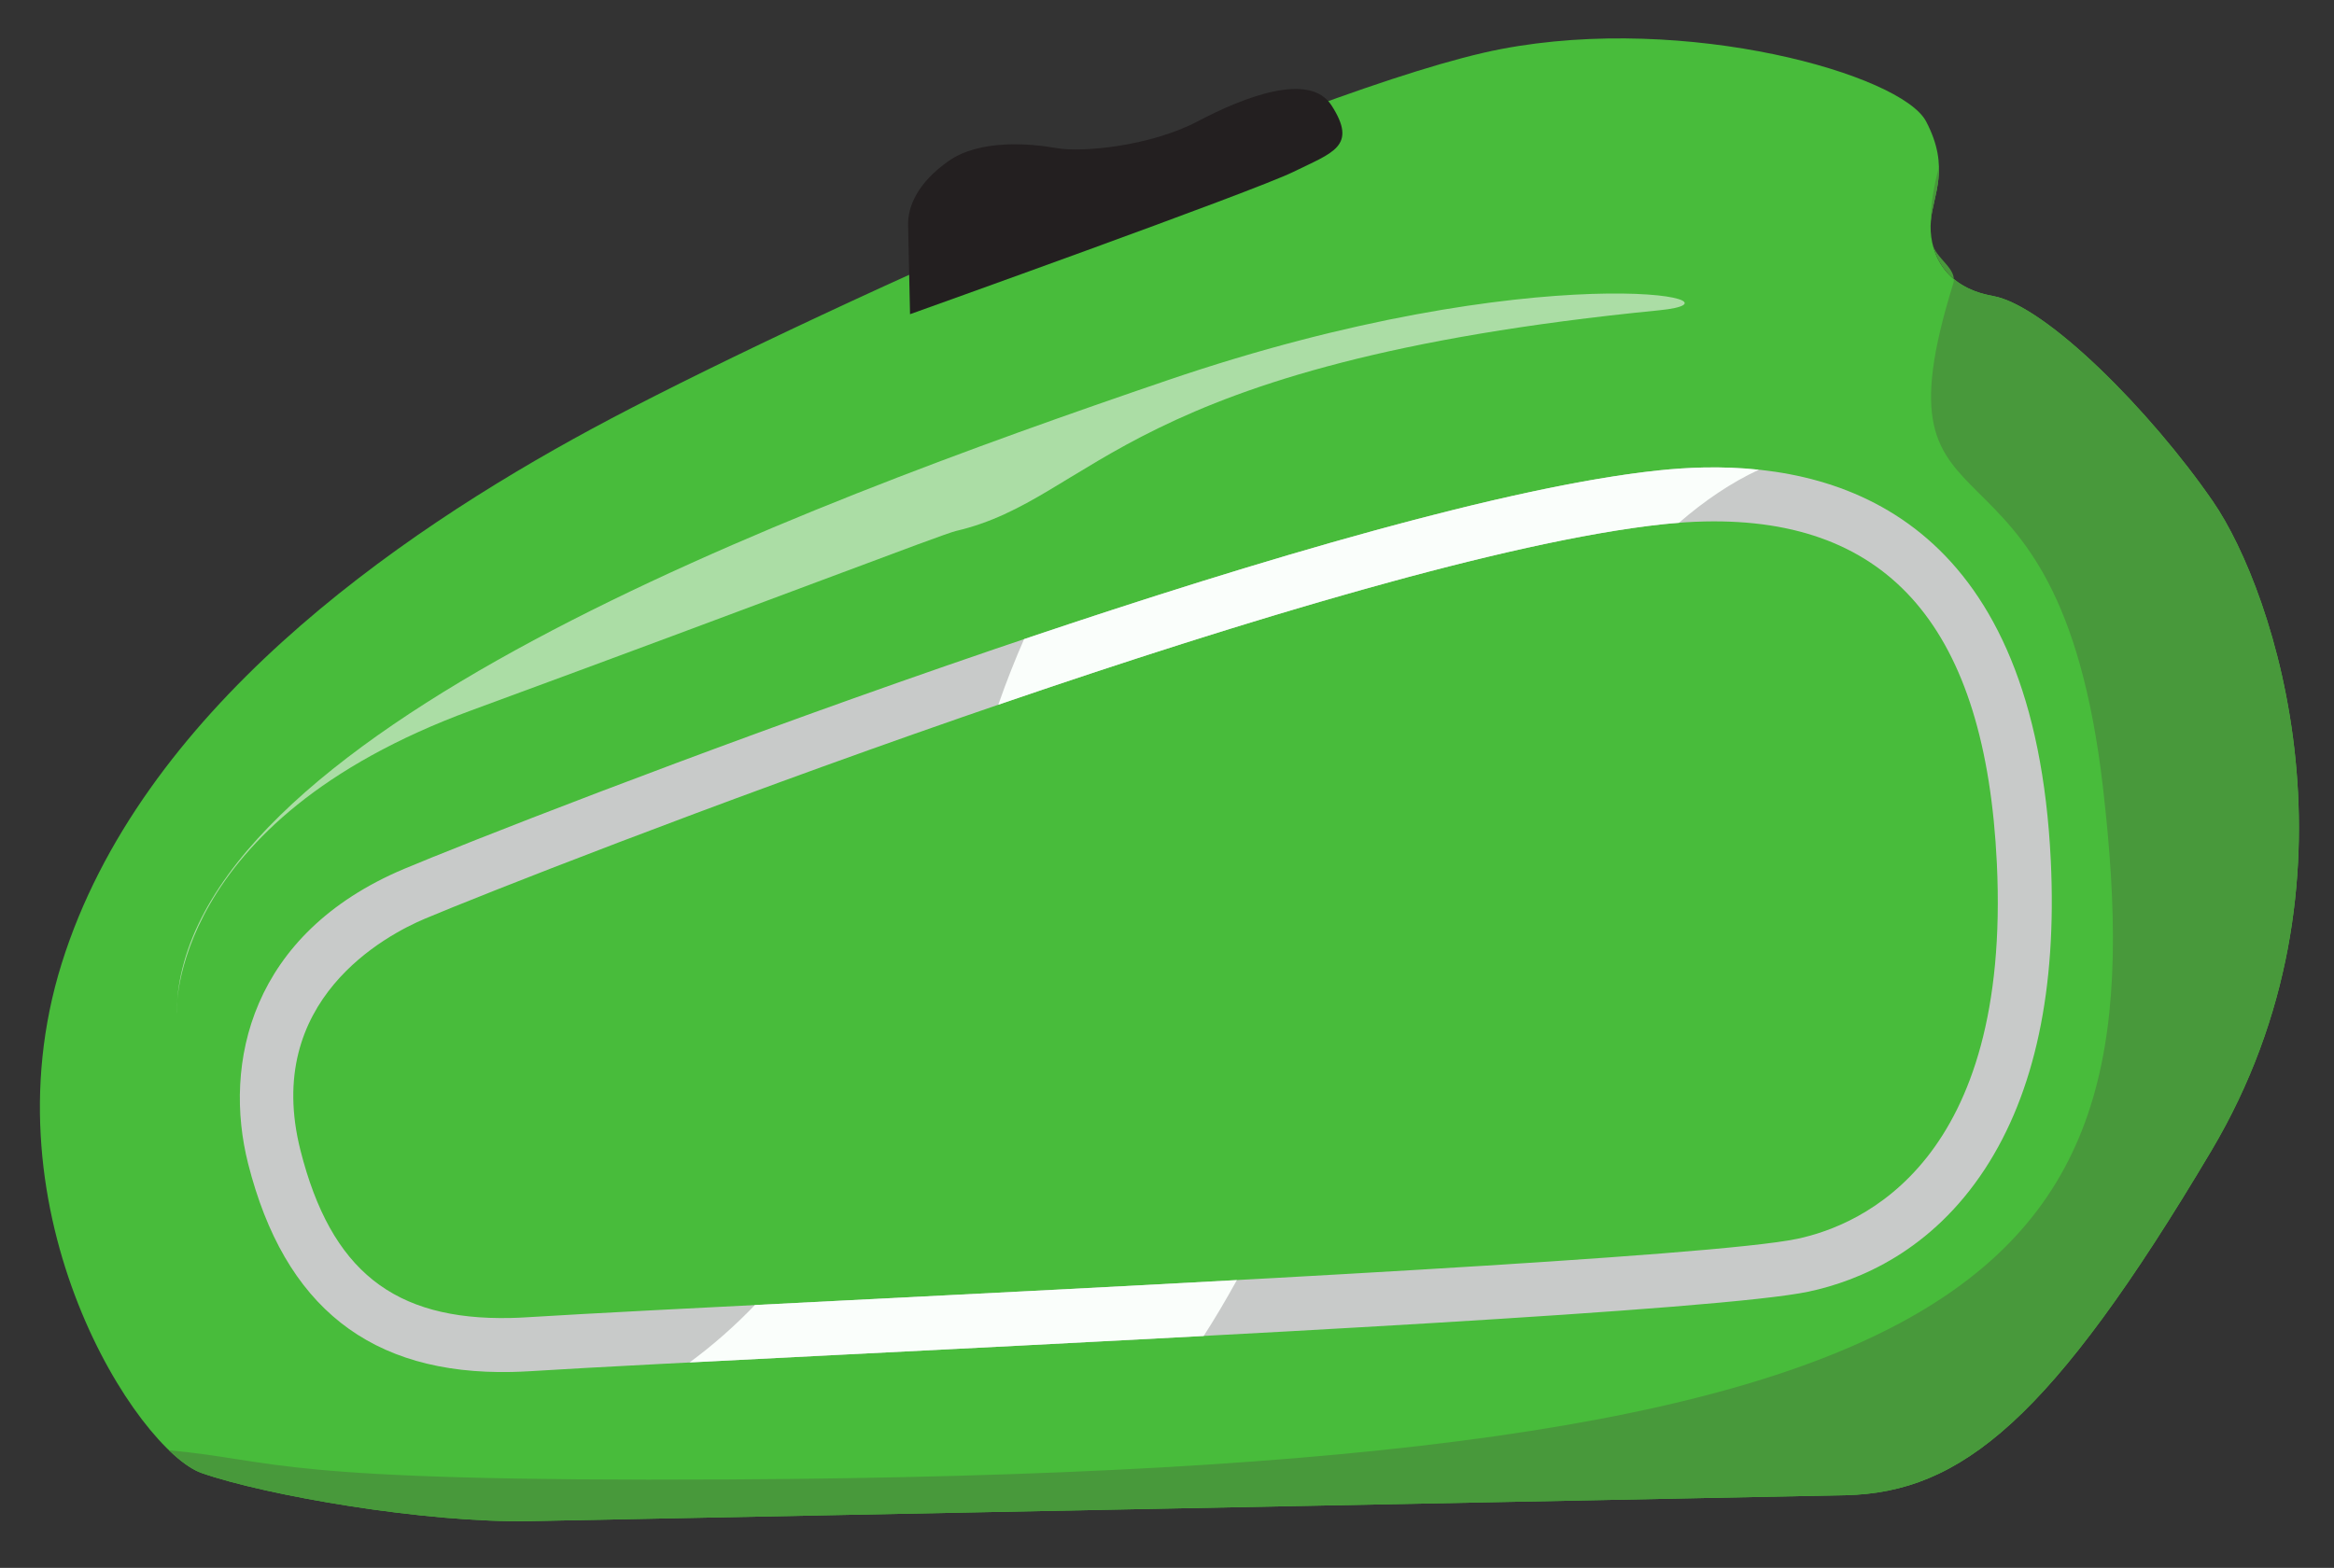 <?xml version="1.0" encoding="utf-8"?>
<!-- Generator: Adobe Illustrator 16.0.0, SVG Export Plug-In . SVG Version: 6.00 Build 0)  -->
<!DOCTYPE svg PUBLIC "-//W3C//DTD SVG 1.1//EN" "http://www.w3.org/Graphics/SVG/1.1/DTD/svg11.dtd">
<svg version="1.1" id="Layer_1" xmlns="http://www.w3.org/2000/svg" xmlns:xlink="http://www.w3.org/1999/xlink" x="0px" y="0px"
	 width="320.339px" height="215.254px" viewBox="0 0 320.339 215.254" enable-background="new 0 0 320.339 215.254"
	 xml:space="preserve">
<rect x="0" y="0" width="320.339" height="215.254" fill="#333333" stroke="none"/>
<g id="gas-tank">
	<g>
		<path fill="#48BC3B" d="M72.919,208.826c-14.468,0.313-36.523-3.539-45.252-6.598s-29.999-35.437-19.201-69.954
			c10.801-34.518,45.64-58.73,72.749-73.392c27.108-14.663,99.3-47.265,124.815-52.149s54.928,3.5,58.316,9.923
			c3.386,6.422,0.938,10.083,0.656,13.699c-0.281,3.615,1.276,8.994,8.522,10.281c7.246,1.286,21.635,15.771,30.204,28.216
			c8.571,12.444,21.704,52.216-0.229,89.141c-21.936,36.924-34.349,46.938-50.22,47.282
			C237.41,205.618,85.184,208.56,72.919,208.826z"/>
		<path fill="#231F20" d="M177.525,23.591c5.355-2.643,8.871-3.474,5.214-9.136c-2.987-4.627-11.934-1.184-18.355,2.203
			c-6.423,3.387-15.784,4.312-19.407,3.669c-3.624-0.644-10.491-1.217-14.758,1.763c-4.266,2.98-5.639,6.258-5.584,8.783
			s0.266,12.264,0.266,12.264S172.171,26.235,177.525,23.591z"/>
		<path fill="#ABDDA5" d="M24.236,139.135c0,0-1.198-26.295,40.457-41.611c41.654-15.316,64.587-24.179,66.518-24.629
			c19.198-4.474,22.598-23.008,96.472-30.292c14.395-1.419-16.461-7.789-67.468,9.61C109.206,69.612,24.607,101.013,24.236,139.135z
			"/>
		<path fill="#C8CAC9" d="M70.247,188.354c0,0-0.002,0-0.003,0c-19.372,0.419-31.212-8.938-36.191-28.602
			c-3.478-13.734,0.32-31.578,21.413-40.467c15.155-6.388,126.13-49.828,172.149-54.702c2.105-0.224,4.183-0.358,6.174-0.401
			c20.556-0.446,45.514,8.559,47.681,53.991c0.843,17.605-2.198,31.837-9.034,42.302c-7.339,11.229-17.207,15.358-24.193,16.846
			c-12.014,2.557-81.777,6.084-132.719,8.66c-18.456,0.934-34.395,1.74-42.728,2.266C71.927,188.299,71.079,188.335,70.247,188.354z
			 M233.95,71.592c-1.786,0.039-3.653,0.161-5.556,0.362c-45.133,4.78-155.027,47.831-170.05,54.162
			c-5.335,2.247-22.331,11.186-17.105,31.816c4.172,16.477,12.798,23.359,28.846,23.011h0.002c0.733-0.017,1.479-0.048,2.244-0.097
			c8.376-0.525,24.34-1.332,42.82-2.268c47.83-2.419,120.112-6.074,131.549-8.508c8.88-1.891,29.319-10.695,27.366-51.543
			C272.533,86.393,259.411,71.04,233.95,71.592z"/>
	</g>
	<g>
		<path fill="#FAFEFB" d="M137.013,96.751c33.65-11.546,69.872-22.519,91.382-24.797c0.686-0.072,1.357-0.123,2.031-0.174
			c3.529-3.054,7.186-5.534,10.98-7.292c-2.57-0.271-5.128-0.36-7.617-0.306c-1.991,0.043-4.068,0.178-6.174,0.401
			c-20.735,2.195-54.658,12.222-87.061,23.161C139.328,90.534,138.14,93.533,137.013,96.751z"/>
		<path fill="#FAFEFB" d="M165.202,183.415c1.5-2.318,3.017-4.887,4.56-7.673c-18.781,1.025-38.145,2.004-54.61,2.837
			c-3.987,0.202-7.847,0.396-11.547,0.586c-2.721,2.842-5.699,5.479-8.957,7.879c6.323-0.325,13.385-0.683,20.876-1.062
			C131.057,185.196,148.339,184.323,165.202,183.415z"/>
	</g>
	<g>
		<path fill="#48993B" d="M303.729,68.851c-8.569-12.445-22.958-26.93-30.204-28.216c-5.427-0.963-7.662-4.222-8.324-7.317
			c0.369,2.178,3.528,3.526,2.874,5.63c-11.854,38.164,14.35,15.396,20.559,69.197c7.646,66.277-11.87,94.004-188.591,94.963
			c-63.209,0.344-61.495-2.592-76.837-3.998c1.661,1.596,3.195,2.675,4.461,3.118c8.729,3.059,30.784,6.911,45.252,6.598
			c12.265-0.266,164.491-3.208,180.362-3.552c15.871-0.345,28.284-10.358,50.22-47.282
			C325.434,121.067,312.301,81.295,303.729,68.851z"/>
		<path fill="#48993B" d="M264.983,30.831c0.004-0.16,0.007-0.322,0.02-0.476c0.175-2.242,1.182-4.502,1.114-7.426
			C265.459,25.37,264.944,28.161,264.983,30.831z"/>
	</g>
</g>
</svg>
